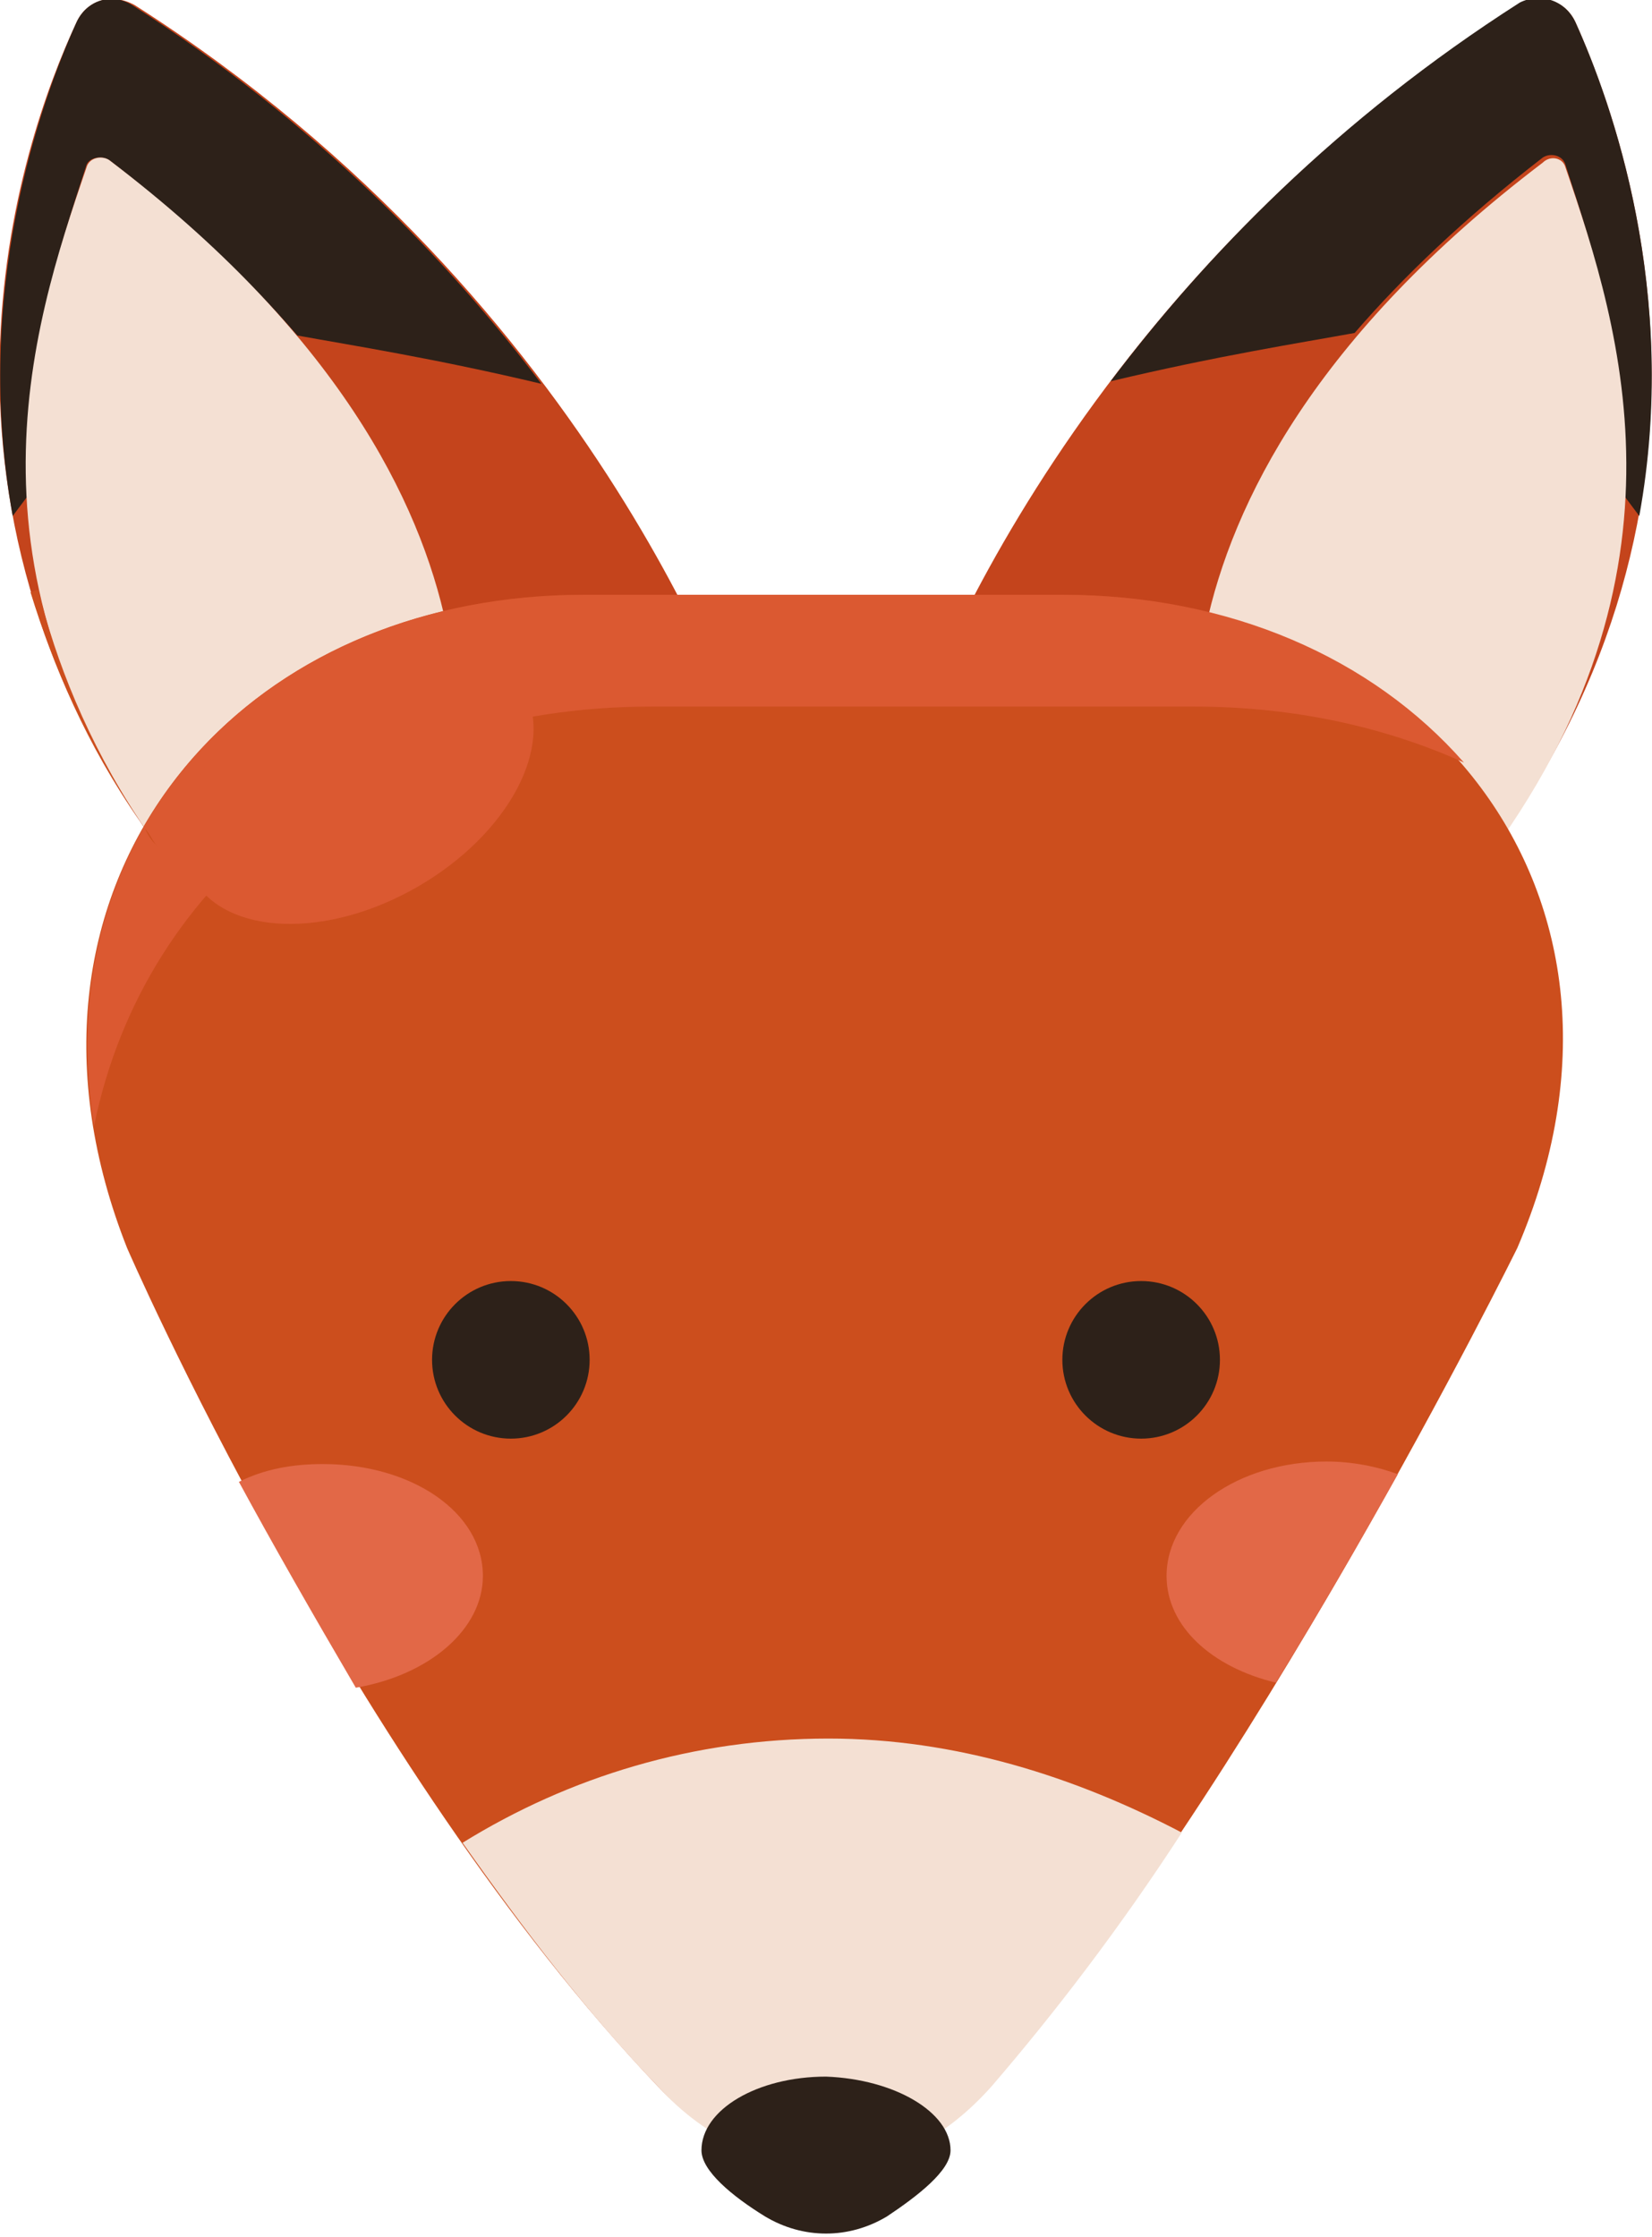 <?xml version="1.0" encoding="utf-8"?>
<!-- Generator: Adobe Illustrator 25.4.1, SVG Export Plug-In . SVG Version: 6.00 Build 0)  -->
<svg version="1.0" id="레이어_1" xmlns="http://www.w3.org/2000/svg" xmlns:xlink="http://www.w3.org/1999/xlink" x="0px"
	 y="0px" width="65px" height="88px" viewBox="0 0 65 88" style="enable-background:new 0 0 65 88;" xml:space="preserve">
<style type="text/css">
	.st0{fill:#C4441C;}
	.st1{fill:#2D2119;}
	.st2{fill:#F4E0D3;}
	.st3{fill:#CC4E1D;}
	.st4{fill:#DB5931;}
	.st5{fill:#E26847;}
</style>
<g>
	<g>
		<g>
			<path class="st0" d="M29.3,29.4c0,0-5.5-17.4-24-29.2C4.4-0.3,3.4,0,3,0.9C0.8,5.6-4.2,20.1,7.1,34.5
				C7.1,34.5,27.5,39.8,29.3,29.4z"/>
			<path class="st1" d="M1.1,19.5c-0.3-5.1,1.2-9.6,2.3-13C3.5,6.2,4,6.1,4.3,6.3c3.1,2.4,5.5,4.7,7.4,6.9c2.2,0.4,5.4,0.9,9.6,1.9
				C17.6,10.2,12.4,4.8,5.2,0.2C4.4-0.3,3.4,0,3,0.9C1.6,4-1.1,11.5,0.5,20.3L1.1,19.5z"/>
			<path class="st2" d="M3.4,6.6C1.2,13-2,22.9,7.1,34.5c0,0,5.6,0.9,10.1-1.2c0.1-0.2,0.1-0.4,0.2-0.6c0,0,4.8-12.8-13.1-26.4
				C4,6.1,3.5,6.2,3.4,6.6z"/>
		</g>
		<g>
			<path class="st0" d="M35.7,29.4c0,0,5.5-17.4,24-29.2C60.6-0.3,61.6,0,62,0.9c2.1,4.7,7.2,19.2-4.1,33.6
				C57.9,34.5,37.5,39.8,35.7,29.4z"/>
			<path class="st1" d="M63.9,19.5c0.3-5.1-1.2-9.6-2.3-13C61.5,6.1,61,6,60.7,6.2c-3.1,2.4-5.5,4.7-7.4,6.9
				c-2.2,0.4-5.4,0.9-9.6,1.9c3.7-4.9,8.9-10.3,16.1-14.9C60.6-0.3,61.6,0,62,0.9c1.4,3.1,4.1,10.6,2.5,19.4L63.9,19.5z"/>
			<path class="st2" d="M61.6,6.6c2.2,6.4,5.4,16.4-3.7,28c0,0-5.6,0.9-10.1-1.2c-0.1-0.2-0.1-0.4-0.2-0.6c0,0-4.8-12.8,13.1-26.4
				C61,6.1,61.5,6.2,61.6,6.6z"/>
		</g>
	</g>
	<path class="st3" d="M38.9,82.1c-3.7,4.2-9.1,4.1-13,0C13.8,69.4,5,49.1,5,49.1c-5.5-13.9,3.8-25.7,18-25.7h18.7
		c14.2,0,24,11.7,18,25.7C59.7,49.1,49,70.8,38.9,82.1z"/>
	<path class="st4" d="M25.6,27.8H47c3.9,0,7.5,0.8,10.6,2.2c-3.6-4.1-9.2-6.6-15.8-6.6H23c-12.6,0-21.2,9.2-19.3,20.9
		C5.7,34.5,14.3,27.8,25.6,27.8z"/>
	<path class="st2" d="M32.6,68.4c-5.3,0-10.2,1.5-14.4,4.1c2.4,3.4,4.9,6.7,7.7,9.6c1.9,2.1,4.3,3.1,6.6,3.1c0,0,0,0,0.1,0l0,0
		c0.3,0,0.5,0,0.8,0c2-0.2,3.9-1.2,5.6-3.1c2.5-2.9,5.1-6.3,7.5-10C42.3,69.9,37.6,68.4,32.6,68.4z"/>
	<path class="st1" d="M37.4,84.6c0,0.8-1.3,1.8-2.5,2.6c-1.5,0.9-3.3,0.9-4.8,0c-1.3-0.8-2.5-1.8-2.5-2.6c0-1.6,2.2-2.9,4.9-2.9
		C35.2,81.8,37.4,83.1,37.4,84.6z"/>
	<g>
		<circle class="st1" cx="20.1" cy="53.5" r="3.1"/>
		<circle class="st1" cx="44.9" cy="53.5" r="3.1"/>
	</g>
	<ellipse transform="matrix(0.866 -0.5 0.5 0.866 -13.526 11.193)" class="st4" cx="14.1" cy="30.8" rx="7.5" ry="4.7"/>
	<g>
		<path class="st5" d="M19,62c0-2.5-2.8-4.4-6.3-4.4c-1.2,0-2.3,0.2-3.3,0.7c1.3,2.4,2.9,5.2,4.6,8.1C16.9,65.9,19,64.1,19,62z"/>
		<path class="st5" d="M45.9,62c0,2,1.8,3.6,4.3,4.2c1.8-2.9,3.4-5.7,4.8-8.2c-0.8-0.3-1.8-0.5-2.8-0.5C48.7,57.5,45.9,59.5,45.9,62
			z"/>
	</g>
	<g>
		<path class="st3" d="M1.5,23.2l-0.3,0.1c0.9,2.9,2.2,6,4.3,9C3.4,29.1,2.2,26,1.5,23.2z"/>
		<path class="st3" d="M6.2,33.3c-0.2-0.2-0.3-0.5-0.5-0.7C5.9,33,6,33.1,6.2,33.3z"/>
	</g>
</g>
</svg>
